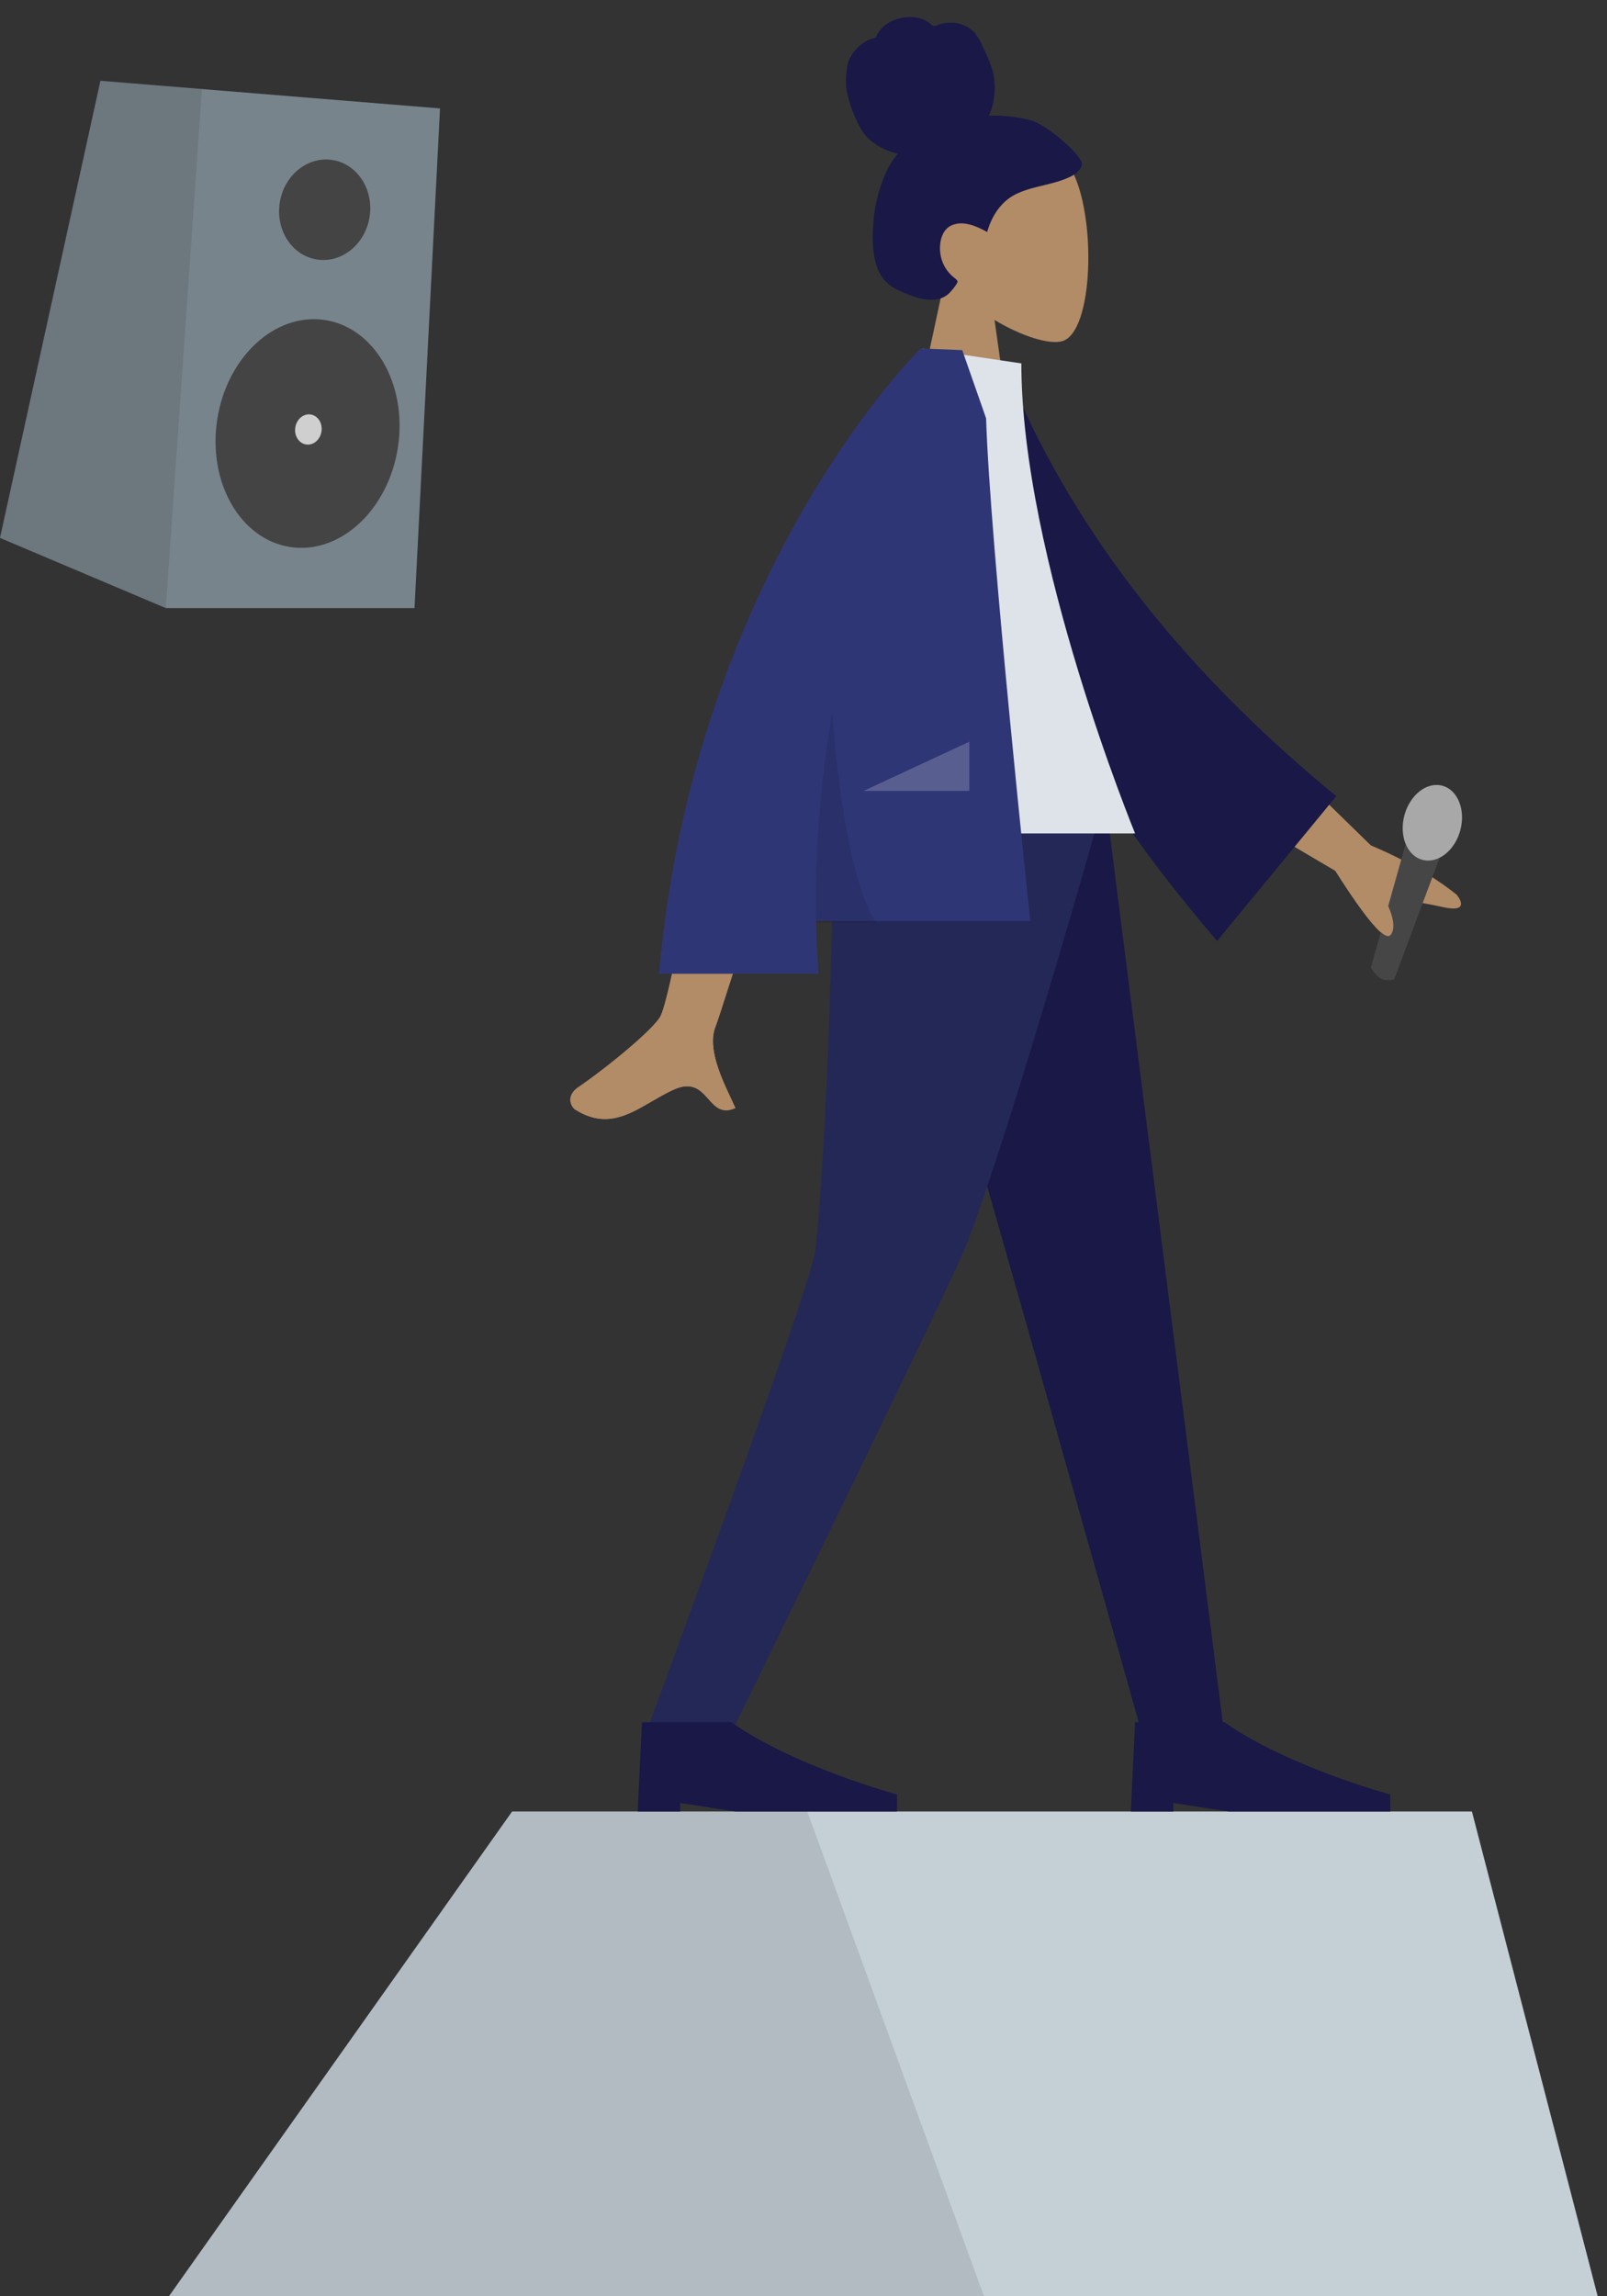<svg width="378" height="540" fill="none" xmlns="http://www.w3.org/2000/svg"><rect width="100%" height="100%" fill="#333333" stroke="none"/><path fill-rule="evenodd" clip-rule="evenodd" d="M120.458 426h225.769l29.583 114H39.733l80.725-114z" fill="#C5CFD6"/><path fill-rule="evenodd" clip-rule="evenodd" d="M120.458 426h69.437l41.559 114H39.733l80.725-114z" fill="#000" fill-opacity=".1"/><path fill-rule="evenodd" clip-rule="evenodd" d="M233.935 75.244c6.476 3.903 12.839 5.79 15.825 5.02 7.49-1.931 8.178-29.329 2.383-40.13-5.794-10.801-35.585-15.509-37.086 5.892-.521 7.427 2.597 14.055 7.205 19.464L214 104h24l-4.065-28.756z" fill="#B28B67"/><path fill-rule="evenodd" clip-rule="evenodd" d="M242.663 28.37c-3.279-1-8.04-1.34-10.042-1.11 1.139-2.73 1.591-5.77 1.223-8.73-.359-2.878-1.644-5.328-2.833-7.895-.548-1.183-1.169-2.36-2.095-3.265-.944-.922-2.138-1.53-3.39-1.82-1.281-.298-2.621-.273-3.904-.003-.568.119-1.077.379-1.634.523-.57.148-.847-.21-1.261-.568-.997-.864-2.459-1.29-3.721-1.443-1.416-.172-2.885.042-4.235.507-1.314.453-2.576 1.19-3.526 2.26-.423.478-.807 1.02-1.057 1.62-.102.246-.119.392-.365.482-.227.084-.492.086-.727.166-2.265.767-4.203 2.518-5.258 4.766-.615 1.31-.906 3.62-.827 6.208.08 2.587 2.417 9.34 4.602 11.803 1.951 2.198 4.819 3.65 7.586 4.284-1.837 2.1-3.059 4.723-3.964 7.392a36.154 36.154 0 00-1.814 8.978c-.213 2.916-.233 5.998.45 8.852.64 2.668 2.007 4.857 4.29 6.245 1.045.636 2.17 1.114 3.302 1.551 1.115.43 2.233.849 3.401 1.09 2.211.457 4.758.379 6.461-1.38.614-.635 1.289-1.432 1.736-2.207.161-.279.259-.461.063-.733-.234-.327-.613-.577-.914-.832-1.717-1.455-2.78-3.398-3.047-5.706-.272-2.342.357-5.366 2.634-6.388 2.811-1.262 5.907.187 8.406 1.537 1.062-3.748 3.242-7.123 6.66-8.842 3.782-1.902 8.122-2.124 12.008-3.756 1.013-.425 2.044-.908 2.79-1.774.312-.362.677-.832.802-1.311.163-.63-.243-1.157-.556-1.647-1.662-2.6-7.964-7.854-11.244-8.854zM206 187l36.255 127.227L268.707 408H288l-28.109-221H206z" fill="#191847"/><path fill-rule="evenodd" clip-rule="evenodd" d="M196.304 187c-.838 65.574-3.698 101.34-4.578 107.298-.881 5.958-14.194 43.858-39.94 113.702h19.987c32.776-67.003 51.073-104.904 54.889-113.702C230.479 285.5 242.259 249.734 260 187h-63.696z" fill="#232857"/><path fill-rule="evenodd" clip-rule="evenodd" d="M150 426l1-21h21c14.936 10.5 39 17 39 17v4h-38l-13-2v2h-10zM266 426l1-21h21c14.936 10.5 39 17 39 17v4h-38l-13-2v2h-10z" fill="#191847"/><path fill-rule="evenodd" clip-rule="evenodd" d="M322.372 198.758l-28.328-27.635-9.408 16.28 29.457 17.367c7.386 11.635 11.724 16.662 13.014 15.082 1.088-1.333.589-2.794.13-4.139-.358-1.048-.692-2.026-.233-2.819 1.047-1.812 6.961-.774 12.531.45s4.282-1.512 3.098-2.94c-5.265-4.248-12.018-8.131-20.261-11.646zm-166.974 40.15c2.93-5.945 12.91-63.888 12.91-63.888l20.897.082s-19.354 62.481-20.897 66.304c-2.004 4.966 1.4 12.181 3.708 17.074.357.757.688 1.458.969 2.087-3.203 1.433-4.742-.299-6.363-2.125-1.832-2.063-3.771-4.245-8.334-2.122-1.763.82-3.431 1.789-5.061 2.737-5.63 3.272-10.802 6.279-17.838 1.937-1.115-.688-2.338-3.279.616-5.304 7.357-5.045 17.96-13.875 19.393-16.782z" fill="#B28B67"/><path d="M332.143 195L323 227.456c1.491 2.381 2.524 2.763 4.571 2.45L339 199.287 332.143 195z" fill="#464646" stroke="#464646" stroke-linejoin="round"/><ellipse cx="336.921" cy="193.486" rx="6.807" ry="9.025" transform="rotate(15.085 336.921 193.486)" fill="#A8A8A8"/><path fill-rule="evenodd" clip-rule="evenodd" d="M322.372 198.758l-28.328-27.635-9.408 16.28 29.457 17.367c7.386 11.635 11.724 16.662 13.014 15.082C329.042 217.481 326 212 326 212l-3.628-13.242zm-166.974 40.15c2.93-5.945 12.91-63.888 12.91-63.888l20.897.082s-19.354 62.481-20.897 66.304c-2.004 4.966 1.4 12.181 3.708 17.074.357.757.688 1.458.969 2.087-3.203 1.433-4.742-.299-6.363-2.125-1.832-2.063-3.771-4.245-8.334-2.122-1.763.82-3.431 1.789-5.061 2.737-5.63 3.272-10.802 6.279-17.838 1.937-1.115-.688-2.338-3.279.616-5.304 7.357-5.045 17.96-13.875 19.393-16.782z" fill="#B28B67"/><path fill-rule="evenodd" clip-rule="evenodd" d="M227.695 87.332l8.647-1.483c14.888 37.19 40.88 70.982 77.976 101.376l-28.032 34.056c-37.092-43.276-59.956-87.926-58.591-133.949z" fill="#191847"/><path fill-rule="evenodd" clip-rule="evenodd" d="M190 196h77s-26.759-65.062-26.759-110.54L217.014 82C198.76 111.358 193.605 147.505 190 196z" fill="#DDE3E9"/><path fill-rule="evenodd" clip-rule="evenodd" d="M155 229c8.421-95.004 61.504-147 61.504-147l.018.016.01-.016h1.516c2.721.094 8.29.338 8.29.338l5.612 16.039c.891 29.333 10.401 118.229 10.401 118.229H191.95c.086 4.076.275 8.209.581 12.394H155z" fill="#2F3676"/><path fill-rule="evenodd" clip-rule="evenodd" d="M191.958 217c-.402-17.75 1.173-34.416 3.8-49.498 1.374 17.897 4.245 39.431 10.242 49.498h-14.042z" fill="#000" fill-opacity=".1"/><path fill-rule="evenodd" clip-rule="evenodd" d="M203.111 186L228 174.429V186h-24.889z" fill="#fff" fill-opacity=".2"/><path fill-rule="evenodd" clip-rule="evenodd" d="M23.623 19l79.877 6.5-6 117.5H39L0 126.5 23.623 19z" fill="#78848C"/><path fill-rule="evenodd" clip-rule="evenodd" d="M23.623 19L47.5 21 39 143 0 126.5 23.623 19z" fill="#000" fill-opacity=".1"/><path d="M93.597 105.207c-2.261 14.74-13.609 25.229-25.346 23.428-11.736-1.8-19.418-15.208-17.157-29.947 2.26-14.74 13.608-25.229 25.345-23.428 11.737 1.8 19.418 15.208 17.158 29.947zM86.944 50.949c-.992 6.465-6.53 10.979-12.37 10.083-5.84-.896-9.77-6.862-8.779-13.327.992-6.465 6.53-10.979 12.37-10.083 5.84.896 9.77 6.862 8.778 13.327z" fill="#444"/><path d="M75.621 101.473c-.299 1.948-1.92 3.315-3.622 3.054-1.702-.261-2.839-2.051-2.54-4 .299-1.948 1.92-3.315 3.622-3.054 1.702.26 2.839 2.052 2.54 4z" fill="#CFCFCF"/></svg>